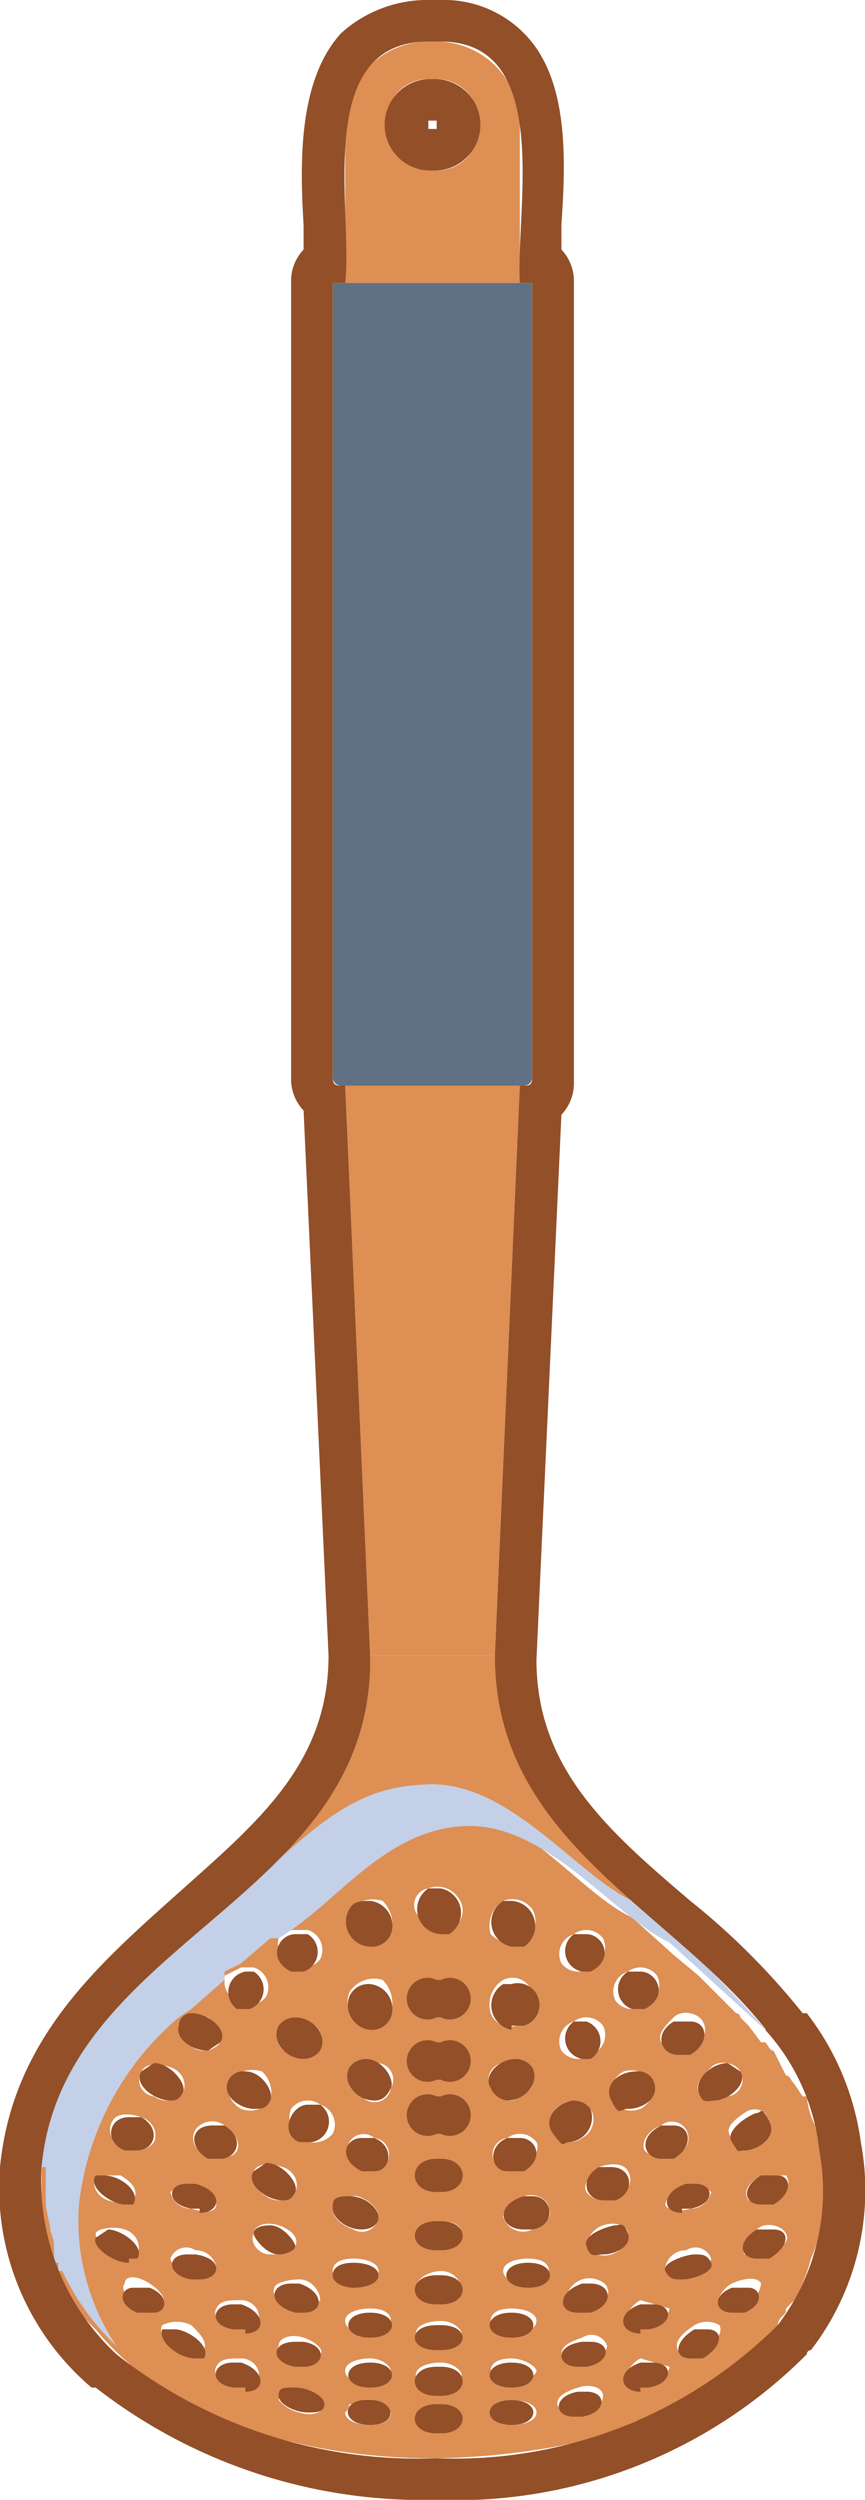 <svg xmlns="http://www.w3.org/2000/svg" viewBox="0 0 20.8 60.1"><g style="isolation:isolate"><g id="Layer_2" data-name="Layer 2"><g id="Layer_1-2" data-name="Layer 1"><g id="Props"><g id="fu_kitchen_utensil_wooden_1" data-name="fu_kitchen utensil_wooden 1"><path d="M12.6,26.1H8.2a.2.2,0,0,1-.2-.2V6.8h4.8V25.9A.2.2,0,0,1,12.6,26.1Z" style="fill:#607185"/><path d="M10.5,1h-.2a2,2,0,0,0-2,2V6.8h4.2V3A2,2,0,0,0,10.5,1Zm-.1,3.1h-.1A1.1,1.1,0,0,1,9.3,3a1,1,0,0,1,1-1.1h.2a1,1,0,0,1,1,1.1,1,1,0,0,1-1,1.1Z" style="fill:#dd8f54"/><polygon points="11.9 39.8 8.9 39.8 8.3 26.1 12.5 26.1 11.9 39.8" style="fill:#dd8f54"/><path d="M15.2,45.7c-1.7-1.5-3.3-3.2-3.3-5.9h-3c0,2.7-1.5,4.4-3.3,5.9,1.3-.6,2.9-2.8,4.8-2.8S13.9,45.1,15.2,45.7Z" style="fill:#dd8f54"/><path d="M19.8,52.2a.7.7,0,0,0-.1-.5v-.2h0c0-.1-.1-.3-.1-.4a1.9,1.9,0,0,1-.2-.7h-.1l-.2-.3h0c-.1-.1-.1-.2-.2-.2l-.3-.6c-.1,0-.1-.1-.2-.2h-.1l-.3-.4-.2-.2a.1.1,0,0,0-.1-.1l-.3-.3-.3-.3-.3-.3-.6-.5-1-.9c-1.3-.6-2.8-2.8-4.8-2.8s-3.5,2.2-4.8,2.8S1.2,49.2,1,52.2v.9a4.3,4.3,0,0,0,.1.5c0,.2.1.3.1.5h0v.4h.1v.2h.1A3.6,3.6,0,0,0,2.3,56c1.7,2.1,4.9,3.1,8.1,3.1a17.5,17.5,0,0,0,4-.5h0l.9-.4L16,58l.6-.4,1.4-.9.5-.6.2-.2h0a.3.3,0,0,1,.1-.2c.1-.1.1-.1.1-.2l.2-.2a4.2,4.2,0,0,0,.4-1A3.9,3.9,0,0,0,19.8,52.2ZM18.5,51c.1.2,0,.3-.1.5h-.2a.4.4,0,0,1-.6-.1c-.2-.2,0-.4.3-.6a.4.4,0,0,1,.5,0ZM9.4,55.8c0,.2-.2.3-.5.3s-.6-.1-.6-.3.3-.3.6-.3S9.4,55.6,9.4,55.8Zm0-5.6a.4.4,0,0,1-.7.2.5.5,0,0,1-.3-.7.5.5,0,0,1,.7-.1A.4.4,0,0,1,9.4,50.2Zm-.9,4.7c-.3,0-.5-.1-.5-.3s.2-.3.5-.3.6.1.6.3S8.9,54.9,8.5,54.9Zm.4,1.8c.3,0,.5.2.5.3s-.2.3-.5.3-.6-.1-.6-.3S8.6,56.7,8.9,56.7Zm3.4-1.2c.3,0,.6.1.6.3s-.3.3-.6.3-.5-.1-.5-.3S12,55.5,12.3,55.5Zm-.2-5.9a.5.5,0,0,1,.7.1.5.5,0,0,1-.3.7c-.2.2-.5.1-.7-.2A.4.4,0,0,1,12.1,49.6Zm0,5c0-.2.3-.3.6-.3s.5.1.5.3-.2.3-.5.3S12.1,54.8,12.1,54.6Zm.2,2.1c.3,0,.6.2.6.3s-.3.3-.6.3-.5-.1-.5-.3S12,56.7,12.3,56.7Zm2.2-3.2c.3-.1.6,0,.6.2s-.1.4-.4.5-.6-.1-.6-.2S14.2,53.6,14.5,53.5Zm-.1-1.4c.3-.1.6-.1.7.1a.4.4,0,0,1-.3.6.5.5,0,0,1-.7-.1C14,52.5,14.2,52.3,14.4,52.1Zm2.2,1c-.3.1-.6,0-.6-.1s.2-.4.5-.5a.8.8,0,0,1,.6.2A.5.5,0,0,1,16.6,53.1Zm0,1.6c-.3.1-.6,0-.6-.2a.5.5,0,0,1,.5-.4.4.4,0,0,1,.6.2C17.1,54.4,16.9,54.6,16.6,54.7Zm0-5.5a.5.5,0,0,1-.7-.1c-.1-.2.1-.4.3-.6s.6-.1.7.1A.4.4,0,0,1,16.6,49.2Zm.2,1.1c-.1-.2.1-.4.3-.6s.6-.1.7.1a.4.4,0,0,1-.3.6A.5.5,0,0,1,16.8,50.3Zm-.3.9a.4.4,0,0,1-.3.6.6.6,0,0,1-.7-.1c-.1-.2.1-.5.4-.6A.4.4,0,0,1,16.5,51.2Zm-.4,4.3a.5.5,0,0,1-.5.4c-.3.1-.6,0-.6-.1s.2-.4.4-.5ZM14.6,55c.1.2-.1.4-.4.5s-.6-.1-.6-.2.1-.4.4-.5S14.6,54.9,14.6,55ZM14,56.2a.4.4,0,0,1,.6.2.5.5,0,0,1-.5.4c-.3.1-.6,0-.6-.2S13.7,56.3,14,56.2Zm1.1-8.8a.5.5,0,0,1,.7.1.5.5,0,0,1-.3.7.5.5,0,0,1-.7-.1A.5.5,0,0,1,15.1,47.4ZM15,49.8a.7.7,0,0,1,.7.2.6.6,0,0,1-.3.7.6.6,0,0,1-.7-.2A.6.6,0,0,1,15,49.8Zm-1.2-3.3a.5.5,0,0,1,.7.1.5.5,0,0,1-.3.7.5.5,0,0,1-.7-.1A.5.5,0,0,1,13.8,46.5Zm0,2.1a.5.5,0,0,1,.7.1.5.5,0,0,1-.3.7.5.5,0,0,1-.7-.1A.5.5,0,0,1,13.8,48.6Zm-.3,2a.5.5,0,0,1,.7.1.5.5,0,0,1-.2.7.5.5,0,0,1-.7-.1A.5.5,0,0,1,13.5,50.6Zm-.3,2.5c.1.2-.1.4-.4.5a.5.5,0,0,1-.7-.3c0-.2.2-.4.5-.5S13.2,52.9,13.2,53.1Zm-.6-1c-.3.1-.6.1-.7-.1a.4.4,0,0,1,.3-.6.5.5,0,0,1,.7.1C13,51.7,12.8,51.9,12.6,52.1Zm-.5-6.4a.6.6,0,0,1,.7.2.6.6,0,0,1-.2.8.8.8,0,0,1-.8-.2A.7.7,0,0,1,12.1,45.7Zm0,1.9a.5.5,0,0,1,.7.3c.2.2,0,.6-.2.7a.5.5,0,0,1-.8-.2A.7.7,0,0,1,12.1,47.6Zm-1.8-2.2a.6.6,0,0,1,.7.2.5.5,0,0,1-.2.8.5.5,0,0,1-.7-.3A.4.4,0,0,1,10.3,45.4Zm.3,2.2a.5.5,0,0,1,.5.4.5.5,0,0,1-.5.5A.6.6,0,0,1,10,48C10,47.8,10.3,47.6,10.6,47.6Zm0,1.5a.5.5,0,0,1,.5.4.5.5,0,0,1-.5.5.6.6,0,0,1-.6-.5C10,49.3,10.3,49.1,10.6,49.1Zm0,1.3a.5.5,0,0,1,.5.4.5.5,0,0,1-.5.5.6.6,0,0,1-.6-.5C10,50.6,10.3,50.4,10.6,50.4Zm0,1.5a.4.4,0,1,1,0,.8c-.3,0-.6-.2-.6-.4S10.3,51.9,10.6,51.9Zm0,1.5c.3,0,.5.1.5.3a.5.5,0,0,1-.5.4c-.3,0-.6-.2-.6-.4S10.3,53.4,10.6,53.4Zm0,1.2a.5.5,0,0,1,.5.4c0,.2-.2.3-.5.3s-.6-.1-.6-.3S10.3,54.6,10.6,54.6Zm0,1.2c.3,0,.5.2.5.3s-.2.3-.5.3-.6-.1-.6-.3S10.3,55.8,10.6,55.8Zm0,1c.3,0,.5.2.5.3a.5.5,0,0,1-.5.4c-.3,0-.6-.2-.6-.4S10.3,56.8,10.6,56.8ZM8.4,45.9a.8.8,0,0,1,.8-.2.8.8,0,0,1,.2.8.8.8,0,0,1-.8.2A.7.7,0,0,1,8.4,45.9Zm0,2a.7.7,0,0,1,.8-.3.8.8,0,0,1,.2.8.5.5,0,0,1-.8.2A.6.6,0,0,1,8.4,47.9Zm0,3.6a.4.4,0,0,1,.6-.1.4.4,0,0,1,.3.6c-.1.2-.4.2-.6.1S8.3,51.7,8.4,51.5Zm.2,1.3c.3.1.5.3.5.5a.4.4,0,0,1-.6.3c-.3-.1-.5-.3-.5-.5A.6.6,0,0,1,8.6,52.8ZM8,51.3a.6.6,0,0,1-.8.1.6.6,0,0,1-.2-.7.5.5,0,0,1,.7-.1A.5.5,0,0,1,8,51.3ZM3,54.9c0-.2.3-.2.6,0s.4.4.3.5-.3.2-.6,0S2.9,55,3,54.9Zm-.3-.7c-.3-.2-.4-.4-.4-.5s.4-.2.7-.1.4.4.3.6Zm1.2,1.7a.8.8,0,0,1,.7,0c.2.2.4.4.3.6a.6.6,0,0,1-.6,0C4,56.3,3.8,56.1,3.9,55.9Zm.7-1.2c-.3-.1-.5-.3-.5-.4a.4.4,0,0,1,.6-.2.5.5,0,0,1,.5.4C5.2,54.7,4.9,54.8,4.6,54.7Zm-.5-2a.8.8,0,0,1,.6-.2c.3.1.5.3.5.5s-.3.2-.6.1A.5.5,0,0,1,4.1,52.7Zm2.1,3.1c0,.1-.3.2-.6.1s-.5-.2-.4-.4.3-.2.6-.2S6.3,55.6,6.2,55.8Zm0,1.4c0,.1-.3.2-.6.1s-.5-.2-.4-.4.3-.2.6-.2S6.3,57,6.2,57.2Zm-.1-3.5c0-.2.3-.3.6-.2s.5.3.4.5-.3.2-.6.2S6,53.9,6.1,53.7Zm0-1.5c.1-.2.4-.2.7-.1s.4.4.3.6a.5.5,0,0,1-.7.1C6.2,52.7,6,52.4,6.1,52.2ZM6.6,55c0-.1.3-.2.6-.2s.5.3.5.5a.8.8,0,0,1-.6.2C6.8,55.4,6.5,55.2,6.6,55Zm.1,1.4c0-.2.3-.3.6-.2s.5.3.4.4-.3.3-.6.2S6.6,56.6,6.7,56.4Zm0-9.8h0l.3-.2h.4a.5.5,0,0,1,.3.7.5.5,0,0,1-.7.1A.5.5,0,0,1,6.7,46.6Zm0,2.1a.5.5,0,0,1,.7-.1.5.5,0,0,1,.3.7.5.5,0,0,1-.7.1A.5.5,0,0,1,6.7,48.7Zm-.2,1.8a.6.6,0,0,1-.7.2.6.6,0,0,1-.3-.7.8.8,0,0,1,.8-.2A.7.7,0,0,1,6.5,50.5ZM5.4,47.7v-.2l.4-.2h.3a.5.5,0,0,1,.3.7.5.5,0,0,1-.7.1A.5.5,0,0,1,5.4,47.7Zm.3,4c-.1.2-.4.2-.7.1a.4.4,0,0,1-.3-.6.5.5,0,0,1,.7-.1C5.6,51.2,5.8,51.5,5.7,51.7Zm-1.4-3h0l.3-.2H5c.2.2.4.4.3.6a.5.5,0,0,1-.7.1A.5.5,0,0,1,4.3,48.7Zm-.9,1.1c.1-.2.4-.2.7-.1s.4.4.3.6a.5.5,0,0,1-.7.1A.4.4,0,0,1,3.4,49.8ZM2.7,51c.1-.2.4-.2.7-.1s.4.4.3.6a.5.5,0,0,1-.7.1A.4.4,0,0,1,2.7,51Zm-.4,1.3h.6q.5.3.3.6c0,.1-.3.1-.6,0S2.2,52.5,2.3,52.3Zm5.5,5.5c0,.2-.3.3-.6.2a.9.9,0,0,1-.5-.3h0a.4.4,0,0,1,.6-.2c.3.1.5.2.5.4Zm1.1.5c-.3,0-.6-.1-.6-.3a.3.3,0,0,0,.1-.2h.5l.5.2h0C9.4,58.2,9.2,58.3,8.9,58.3Zm1.7.2c-.3,0-.6-.2-.6-.3s.3-.4.6-.4a.5.5,0,0,1,.5.4C11.1,58.3,10.9,58.5,10.6,58.5Zm1.7-.2c-.3,0-.5-.1-.5-.3s.2-.3.5-.3.6.1.6.3S12.6,58.3,12.3,58.3ZM14,58a.4.4,0,0,1-.6-.2c0-.2.2-.3.5-.4s.6,0,.6.2S14.3,57.9,14,58Zm1.6-.7c-.3.1-.6,0-.6-.1s.2-.4.4-.5l.7.2A.5.5,0,0,1,15.6,57.3Zm1.3-.8a.6.6,0,0,1-.6,0c-.1-.2.1-.4.4-.6a.6.6,0,0,1,.6,0C17.4,56.1,17.2,56.3,16.9,56.5Zm1-1.1q-.4.3-.6,0c-.1-.1.1-.4.3-.5s.6-.2.7,0A.6.6,0,0,1,17.9,55.4Zm.6-1.2h-.6c-.1-.2.1-.4.3-.6s.6-.1.7.1S18.8,54,18.5,54.2Zm.1-1.3H18q-.2-.3.3-.6h.6Q19.1,52.6,18.6,52.9Z" style="fill:#dd8f54"/><g style="mix-blend-mode:multiply"><path d="M18.5,48.9a.1.1,0,0,0-.1-.1l-2.3-2.1c-1.3-.6-2.9-2.8-4.8-2.8S8.2,45.6,7,46.4l-.3.2H6.5l-.7.6-.4.2v.2l-.8.7-.3.2h0a6.9,6.9,0,0,0-2.4,4.5,5.4,5.4,0,0,0,.9,3.4,5.9,5.9,0,0,1-1.3-1.8H1.4v-.2H1.3v-.4h0c0-.2-.1-.3-.1-.5a4.3,4.3,0,0,1-.1-.5v-.9H1c.2-2.9,2.6-4.6,4.6-6.4s2.9-2.8,4.8-2.8,3.5,2.2,4.8,2.8A25,25,0,0,1,18.5,48.9Z" style="fill:#c3d0e8"/></g><path d="M10.6,1c2.7,0,1.8,4,1.9,5.8h.3V25.9c0,.2-.1.2-.2.2h-.1l-.6,13.7h0c0,4.5,4.3,6.1,6.6,9.1a.1.1,0,0,0-.1-.1,5.1,5.1,0,0,1,1.3,2.9,5.3,5.3,0,0,1-1,4.2h0a11,11,0,0,1-8.2,3.2,11.7,11.7,0,0,1-7.7-2.5h0A5.7,5.7,0,0,1,1,52.1c.5-5.5,8-6.4,7.9-12.3L8.3,26.1H8.2c-.1,0-.2,0-.2-.2V6.8h.3c.2-1.7-.8-5.8,2-5.8h.3m-.2,3.1h.1a1.1,1.1,0,0,0-.1-2.2h-.1a1.1,1.1,0,0,0,.1,2.2m.2,42.4h.2a.6.6,0,0,0-.2-1.1h-.3a.6.6,0,0,0,.3,1.1m1.7.3h.3a.6.6,0,0,0-.3-1.1h-.2a.6.6,0,0,0,.2,1.1m-3.4,0a.5.5,0,0,0,.5-.3.6.6,0,0,0-.5-.8c-.2,0-.4,0-.5.2a.6.6,0,0,0,.5.9m-1.6.6a.5.5,0,0,0,.1-.9H7.1c-.4,0-.7.6-.1.9h.3m6.7,0h.2c.6-.3.3-.9-.1-.9h-.3a.5.5,0,0,0,.2.9m-8,.9a.5.5,0,0,0,.1-.9H5.9a.5.5,0,0,0-.2.9H6m9.2,0h.3c.6-.3.3-.9-.1-.9h-.3a.5.5,0,0,0,.1.9m-4.7.2h.1a.5.5,0,1,0,0-.9h-.1a.5.5,0,1,0,0,.9m1.8.2h.3a.5.5,0,0,0-.3-1h-.2a.6.6,0,0,0,.2,1.1m-3.4,0a.5.5,0,0,0,.5-.3.6.6,0,0,0-.5-.8.5.5,0,0,0-.5.3.6.6,0,0,0,.5.8m7.4.6h.3c.5-.3.4-.8,0-.8h-.4c-.5.3-.3.8.1.8M5,49.3l.3-.2c.2-.3-.3-.7-.7-.7a.3.3,0,0,0-.3.3c-.1.3.3.6.7.6m9,.2h.2a.5.5,0,0,0-.1-.9h-.3a.5.5,0,0,0,.2.9m-6.7,0a.5.5,0,0,0,.4-.2c.2-.4-.2-.8-.6-.8a.5.5,0,0,0-.4.2c-.2.4.2.8.6.8m3.2.5h.1a.5.5,0,1,0,0-.9h-.1a.5.5,0,1,0,0,.9m1.7.5c.4,0,.8-.4.6-.8a.5.5,0,0,0-.4-.2c-.4,0-.8.4-.6.7a.5.5,0,0,0,.4.3M9,50.5c.2,0,.3-.1.4-.3s-.2-.7-.6-.7a.5.5,0,0,0-.4.2c-.2.4.2.8.6.8m8.2,0c.3,0,.8-.4.6-.7l-.3-.2c-.4,0-.8.4-.7.7s.2.2.4.2m-13.1,0c.1,0,.2,0,.3-.2s-.3-.7-.7-.7l-.3.2c-.2.3.3.7.7.7m11,.2c.4,0,.8-.3.6-.7a.4.4,0,0,0-.4-.2c-.4,0-.8.3-.6.7s.2.2.4.2m-9,0c.2,0,.3,0,.4-.2s-.2-.7-.6-.7a.4.4,0,0,0-.4.2c-.2.4.3.7.6.7m4.4.6h.1a.5.5,0,1,0,0-.9h-.1a.5.5,0,1,0,0,.9m-3,.2a.5.5,0,0,0,.2-.9H7.4c-.4,0-.7.7-.2.9h.3m6.2,0a.6.6,0,0,0,.5-.8.5.5,0,0,0-.4-.2c-.3,0-.8.4-.5.8s.2.2.4.2m-10.4.2c.4,0,.6-.5.1-.8H3.1c-.5,0-.6.6-.1.8h.3m14.6,0c.3,0,.8-.3.6-.7s-.2-.2-.3-.2-.8.4-.6.7.1.2.3.2m-2,.2h.3c.5-.3.4-.8,0-.8h-.3c-.6.3-.4.8,0,.8m-10.6,0c.4,0,.6-.5.1-.8H5.1c-.5,0-.6.5-.1.8h.3m3.7.3c.4,0,.5-.6,0-.8H8.7c-.4,0-.6.5,0,.8H9m3.2,0h.4c.5-.3.3-.8-.1-.8h-.3c-.5.2-.4.8,0,.8m-1.7.5h.1c.7,0,.7-.8,0-.8h-.1c-.7,0-.7.8,0,.8m4,.2h.3c.5-.2.4-.8-.1-.8h-.3c-.5.3-.3.8.1.8m-7.7,0c.1,0,.2,0,.3-.2s-.3-.7-.7-.7l-.3.2c-.2.3.3.7.7.7m11.5.1h.3c.5-.3.4-.7.1-.7h-.4c-.5.3-.4.7,0,.7M3,53h.2c.2-.3-.3-.7-.7-.7H2.3c-.2.3.4.7.7.7m1.8.2c.5,0,.6-.5-.1-.7H4.5c-.5,0-.5.5.1.6h.2m11.6,0h.2c.6-.1.6-.6.1-.6h-.2c-.6.2-.6.7-.1.7m-3.8.4h.2c.6-.1.5-.8,0-.8h-.2c-.7.2-.6.8,0,.8m-3.9,0c.2,0,.4-.1.4-.3s-.3-.5-.7-.5-.4.1-.4.3.3.5.7.5m1.8.5h.1c.7,0,.7-.7,0-.7h-.1c-.7,0-.7.7,0,.7m-3.8.1c.2,0,.4-.1.4-.2s-.3-.5-.6-.5-.4.1-.4.2.3.5.6.5m7.8,0c.3,0,.7-.2.6-.5s-.2-.2-.3-.2-.8.2-.7.5.2.2.4.2m3.7.1h.3c.5-.3.5-.7.1-.7h-.4c-.5.3-.4.7,0,.7m-15.1,0h.2c.2-.3-.4-.7-.7-.7l-.3.2c-.1.2.4.6.8.6m1.7.4c.5,0,.6-.5-.1-.6H4.5c-.5,0-.5.5.1.6h.2m11.6,0c.3,0,.8-.2.7-.4s-.2-.2-.4-.2-.8.2-.7.4.2.2.4.2m-3.7.2h0c.7,0,.7-.6,0-.6h0c-.7,0-.7.6,0,.6m-4.2,0c.3,0,.6-.1.6-.3s-.3-.3-.6-.3-.5.1-.5.3.3.3.5.3m2,.4h.1c.7,0,.7-.7,0-.7h-.1c-.7,0-.7.7,0,.7m-6.8.2c.3,0,.4-.4-.1-.6H3.2c-.3,0-.4.4.1.6h.4m13.9,0h.3c.5-.2.4-.6.1-.6h-.4c-.5.2-.4.6,0,.6m-10.3,0c.5,0,.5-.5-.1-.7H7c-.5,0-.6.5.1.7h.2m6.6,0h.3c.6-.2.5-.7,0-.7H14c-.6.2-.6.7-.1.7m-8,.5c.5,0,.5-.5-.1-.7H5.6c-.5,0-.6.5,0,.6h.3m9.5,0h.2c.6-.1.6-.6.1-.6h-.3c-.6.2-.5.7,0,.7m-6.5.1h0c.7,0,.7-.6,0-.6h0c-.7,0-.7.6,0,.6m3.4,0h0c.7,0,.7-.6,0-.6h0c-.7,0-.7.6,0,.6m-1.8.3h.1c.7,0,.7-.6,0-.6h-.1c-.7,0-.7.6,0,.6m6.1.2h.3c.5-.3.5-.7.1-.7h-.3c-.5.3-.5.7-.1.7m-11.9,0h.2c.2-.3-.4-.7-.7-.7H3.9c-.1.3.4.7.8.7m9.2.2h.2c.6-.1.6-.6.1-.6H14c-.7.1-.6.6-.1.6m-6.6,0c.5,0,.6-.5,0-.6H7.1c-.6,0-.6.5,0,.6h.2m-1.4.6c.5,0,.5-.5-.1-.7H5.6c-.5,0-.6.5,0,.6h.3m9.5,0h.2c.6-.1.6-.6.1-.6h-.3c-.6.2-.5.7,0,.7m-6.5-.1h0c.7,0,.7-.6,0-.6h0c-.7,0-.7.6,0,.6m3.4,0h0c.7,0,.7-.6,0-.6h0c-.7,0-.7.6,0,.6m-1.8.2h.1c.7,0,.7-.7,0-.7h-.1c-.7,0-.7.7,0,.7m3.3.5H14c.6-.1.6-.6.1-.6h-.2c-.6.1-.6.6-.1.6M7.4,58c.2,0,.4,0,.4-.2s-.4-.4-.7-.4-.4,0-.4.2.4.4.7.4m1.5.3h0c.7,0,.6-.6,0-.6H8.8c-.6,0-.6.6.1.6m3.4,0h0c.7,0,.7-.6,0-.6h0c-.7,0-.7.6,0,.6m-1.8.2h.1c.7,0,.7-.7,0-.7h-.1c-.7,0-.7.7,0,.7M10.6,0h-.4a3.1,3.1,0,0,0-2,.8c-1,1.1-1,3-.9,4.6V6a1.1,1.1,0,0,0-.3.8V25.9a1.1,1.1,0,0,0,.3.8l.6,13.1c0,2.6-1.7,4-3.6,5.7S.3,49,0,52.1a6.3,6.3,0,0,0,2.2,5.3h.1a12.8,12.8,0,0,0,8.2,2.7,11.9,11.9,0,0,0,8.9-3.5.1.1,0,0,1,.1-.1,6.3,6.3,0,0,0,1.2-5,6.5,6.5,0,0,0-1.3-3.1h-.1a17.2,17.2,0,0,0-2.7-2.7c-2-1.7-3.7-3.2-3.7-5.8l.6-13.1a1.1,1.1,0,0,0,.3-.8V6.8a1.1,1.1,0,0,0-.3-.8V5.4c.1-1.5.2-3.5-.9-4.6a2.7,2.7,0,0,0-2-.8Zm-.2,3.1h-.1V2.9h.2v.2h-.1Z" style="fill:#924f28"/></g></g></g></g></g></svg>